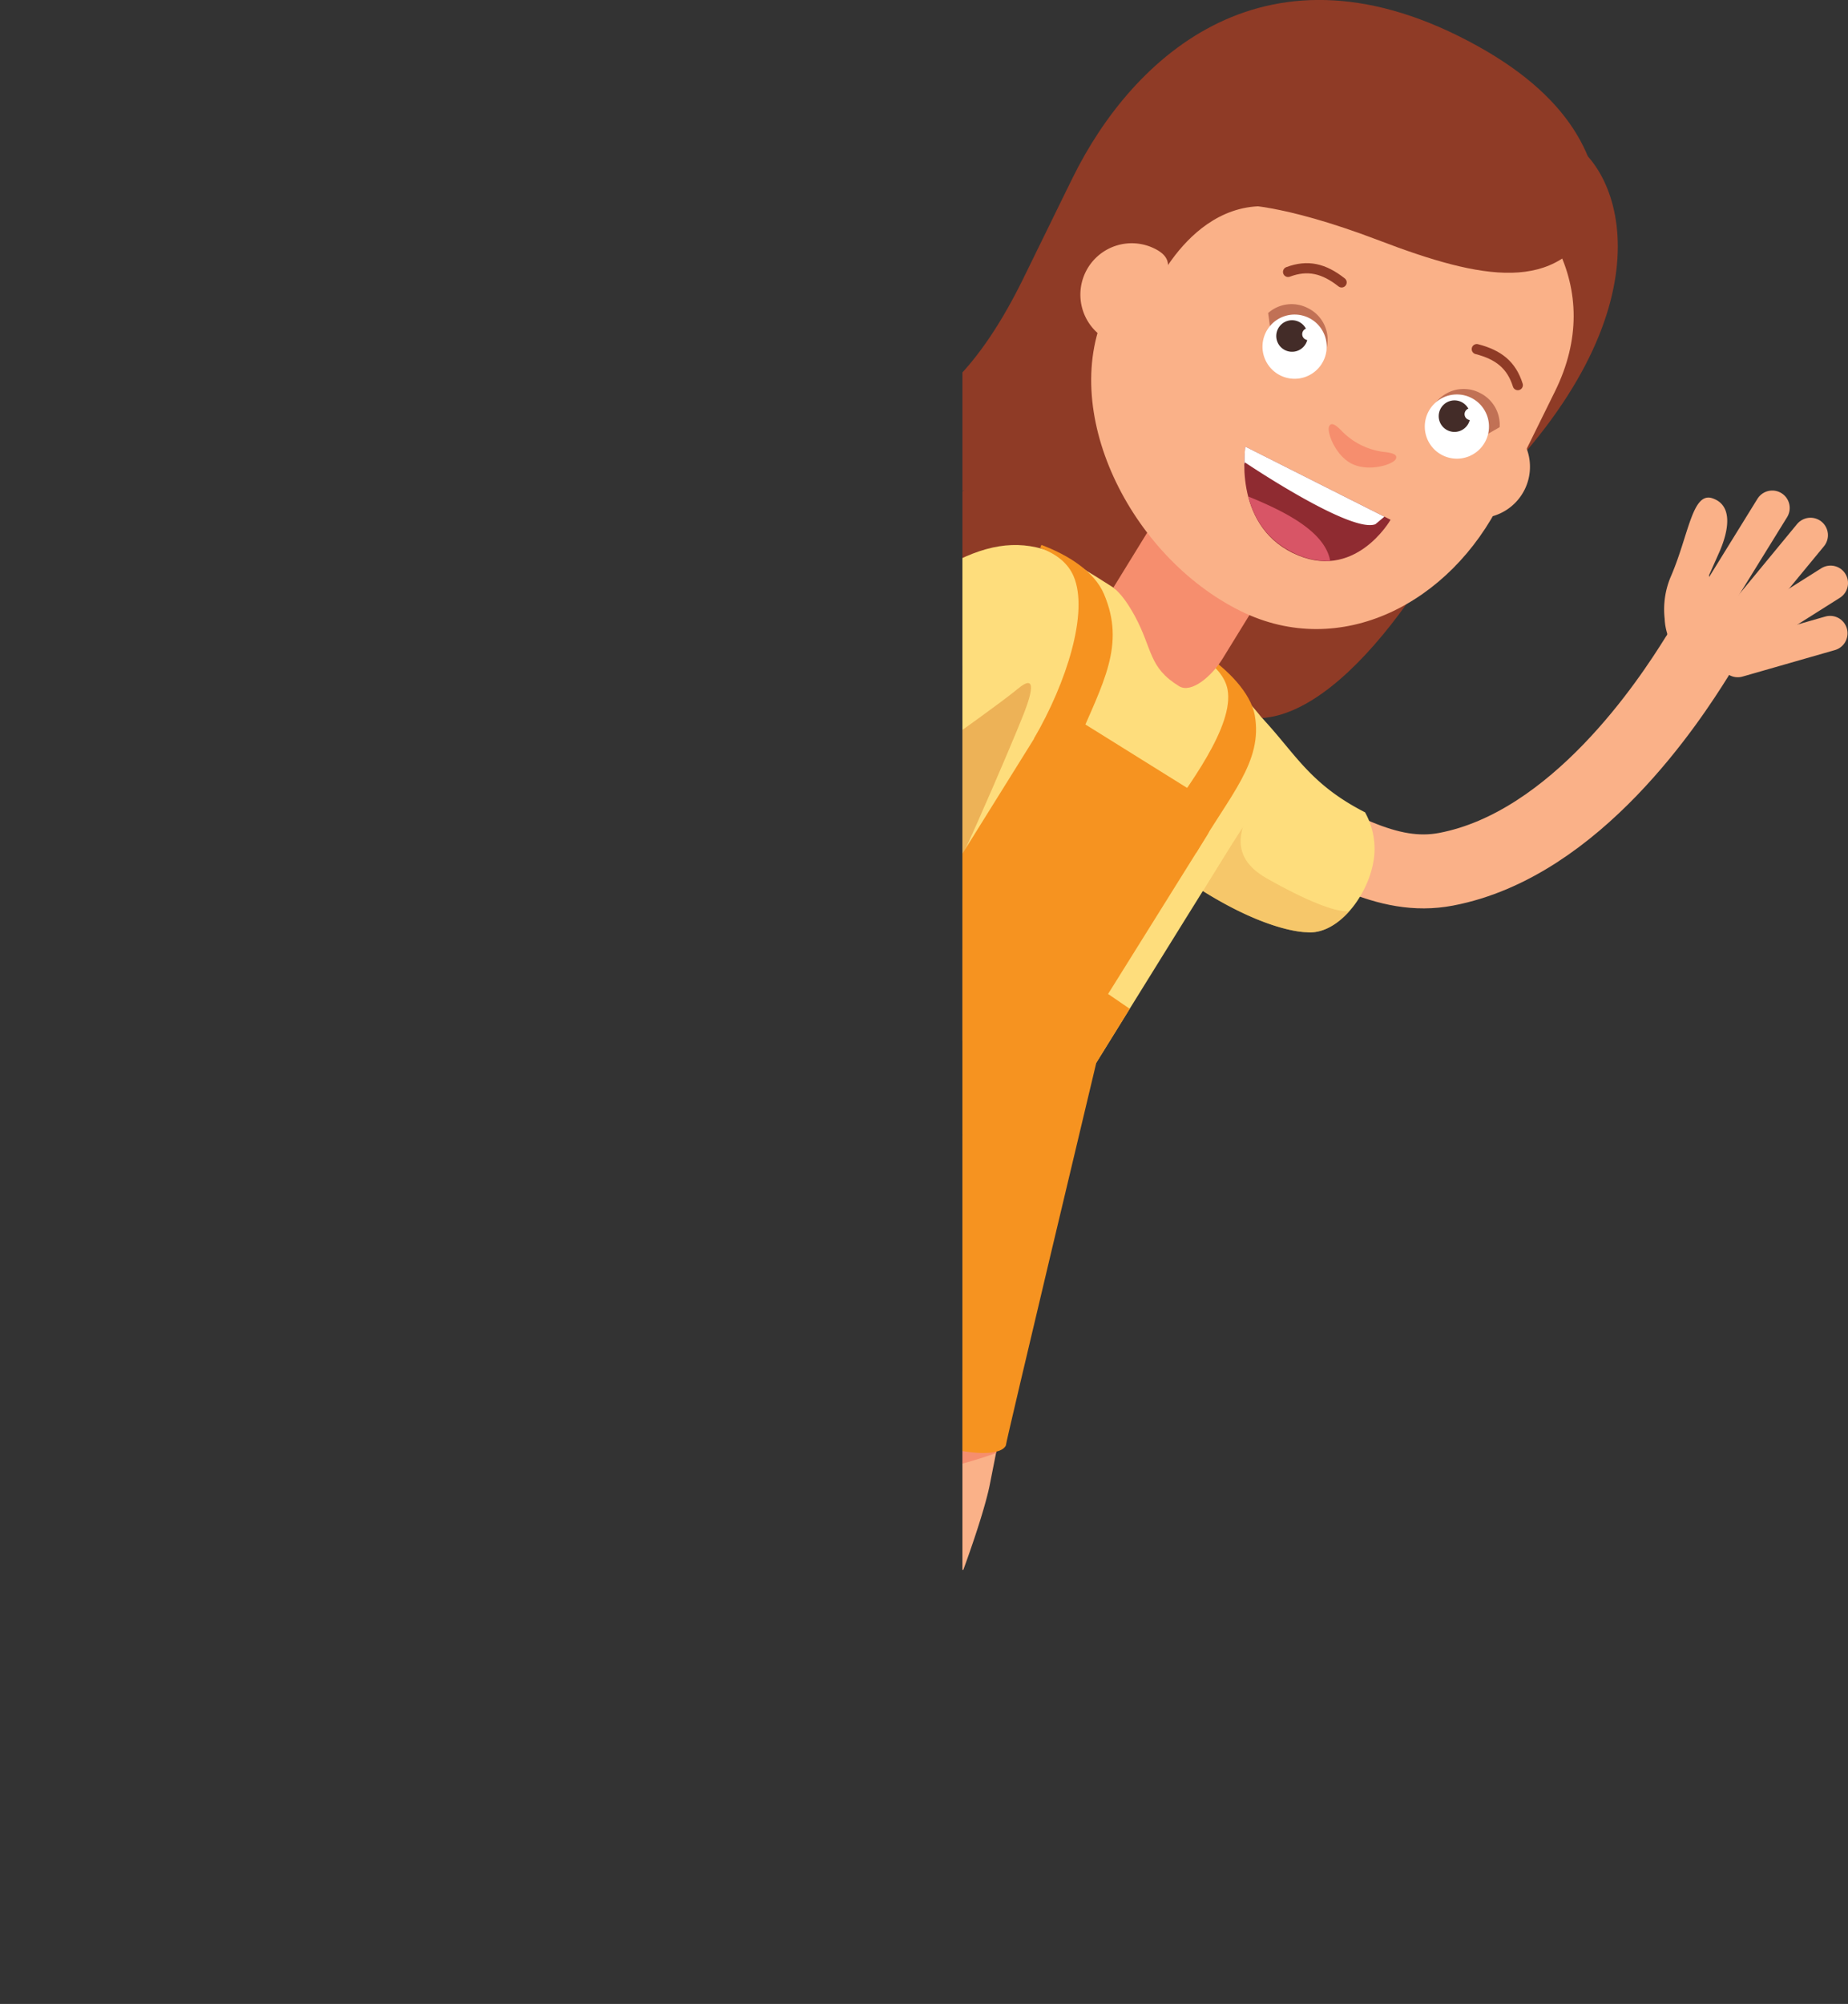 <svg xmlns="http://www.w3.org/2000/svg" xmlns:xlink="http://www.w3.org/1999/xlink" viewBox="0 0 528.83 573.24"><rect x="0" y="0" width="528.83" height="573.24" fill="#333333" stroke="none"/><defs><style>.cls-1,.cls-15,.cls-23,.cls-8{fill:none;}.cls-2{isolation:isolate;}.cls-3{clip-path:url(#clip-path);}.cls-4{fill:#b9cad1;opacity:0.75;mix-blend-mode:multiply;}.cls-5{fill:#f05264;}.cls-6{fill:#fab188;}.cls-7{fill:#f68e6e;}.cls-23,.cls-8{stroke:#fab188;}.cls-15,.cls-23,.cls-8{stroke-linecap:round;}.cls-15,.cls-20,.cls-23,.cls-8{stroke-miterlimit:10;}.cls-8{stroke-width:21.16px;}.cls-9{fill:#fedd7c;}.cls-10{opacity:0.5;}.cls-11{fill:#b8bec4;}.cls-12{fill:#edb257;}.cls-13{fill:#8f3b26;}.cls-14{fill:#f69320;}.cls-15{stroke:#8f3b26;stroke-width:2.91px;}.cls-16{fill:#8f2b31;}.cls-17{fill:#d85566;}.cls-18,.cls-20{fill:#fff;}.cls-19{fill:#9b4635;opacity:0.6;}.cls-20{stroke:#fff;stroke-width:0.87px;}.cls-21{fill:#432c28;}.cls-22{fill:#d3edfb;}.cls-23{stroke-width:9.98px;}</style><clipPath id="clip-path" transform="translate(275.41 -8.13)"><rect class="cls-1" width="259.95" height="457.21"/></clipPath></defs><title>illustration-girl-peaking</title><g class="cls-2"><g id="Layer_1" data-name="Layer 1"><g class="cls-3"><path class="cls-4" d="M-11.41,579.77c-5.55,11.27-93.11-39.19-160-77.85-37.25-21.52-162-102.07-72.07-74,24.68,7.69,142.13,74.8,171.4,92.66C-2,563.28-8.52,573.92-11.41,579.77Z" transform="translate(275.41 -8.13)"/><path class="cls-5" d="M-172.45,282.81c-11.53,3.71-44.79,13.76-38.12,28.65,4,8.84,26.78,7.41,38.78,2s15.67-6.48,15.67-6.48,0-1.85,5.78-5.27c1.29-.76-.71-6.55-2.09-10.16-3.11-8.09-6.43-9.34-10.47-10C-166.36,281-172.45,282.81-172.45,282.81Z" transform="translate(275.41 -8.13)"/><path class="cls-6" d="M-141.41,371.52c-5-2.48-8.92-8.07-11.56-13.39l-21.39-42.54c-3.41-6.89.94-12.58,7.83-16s13.69-3.25,17.1,3.64l20.8,41.34L-74,315.36c7-3.18,13.88,4.92,17,11.92a13.92,13.92,0,0,1-6.91,18.42l-54.54,24.76C-129.38,375.73-134.5,374.93-141.41,371.52Z" transform="translate(275.41 -8.13)"/><path class="cls-7" d="M-87.1,356.27l-23,10.42c-5.75-7.06-11.09-16-13.54-24.81l25.32-13.53a38.34,38.34,0,0,1,6.87,3.32l6.72,18.5Z" transform="translate(275.41 -8.13)"/><path class="cls-6" d="M-49.25,540.55a13.92,13.92,0,0,1-6.82-17.46l29-75.59a183.27,183.27,0,0,0,6.58-22.14l18.9-88.29a13.91,13.91,0,0,1,27.21,5.82L7.74,433.28c-1.61,7.54-6,20.05-8.72,27.24l-29.11,72.54a13.92,13.92,0,0,1-18,8C-48.47,540.91-48.86,540.74-49.25,540.55Z" transform="translate(275.41 -8.13)"/><path class="cls-7" d="M-10.65,389.65s23.17,22.44,22,25.47h0c-1.19,3-1.71,8.66-1.71,8.66h0a135,135,0,0,1-31.47,7.12c.53-2,1-3.92,1.35-5.54l7.83-36.58Z" transform="translate(275.41 -8.13)"/><path class="cls-8" d="M210.18,196c-7.61,12.2-34.53,53.71-71.8,60.79-16.95,3.21-32-6.77-55.45-19.16" transform="translate(275.41 -8.13)"/><path class="cls-9" d="M85,212.74c10,10.37,13.93,19.45,30.22,27.76a21.81,21.81,0,0,1,2.71,11.13c-.42,11.09-10,24.17-19.46,23.16,0,0-10.51.19-29.67-11.79-14.79-9.25-8.69-26.06-8.69-26.06Z" transform="translate(275.41 -8.13)"/><g class="cls-10"><path class="cls-11" d="M84.15,235.32a27.83,27.83,0,0,0,1.11-3S84.76,233.5,84.15,235.32Z" transform="translate(275.41 -8.13)"/><path class="cls-12" d="M98.47,274.79c4.37.46,8.76-2.07,12.26-6-3.79.44-12.51-3.09-23.59-9.36-13.61-7.69-5-18.21-3-24.09-2.75,6.35-9.29,17.94-15.37,27.67h0C88,275,98.47,274.79,98.47,274.79Z" transform="translate(275.41 -8.13)"/></g><path class="cls-13" d="M172.57,47.84C189.31,56.09,203,97,150,149.42l-6.54-6.16-8.67-56.7Z" transform="translate(275.41 -8.13)"/><path class="cls-13" d="M71.54,209.14c23.67,18.09,55.76-22.42,73.4-58.22,1.58-3.19,20.14-29.7,20.14-29.7l2-4.06c10.13-20.57,37.11-64.46-19.73-95.9C87.29-12,48.64,24.31,31.58,58.91l-2,4.06S18.9,84.81,17.32,88C5.86,111.26-9.89,131.2-34.08,131.57l13.4,18.49s17.51.93,22.41-2.31-16.46,10-16.46,10,23.4,27.47,50.42,41.8C74.11,219.94,71.54,209.14,71.54,209.14Z" transform="translate(275.41 -8.13)"/><path class="cls-9" d="M30.43,324.83s32-51.67,46.77-75.32c14.93-23.95,19.29-20.82,19.29-20.82S85,209,66.74,194.17c-15-12.11-16.3-13.8-35.4-25.31,0,0-13.57,3.42-29.54,29l-49,78.57" transform="translate(275.41 -8.13)"/><path class="cls-14" d="M55.74,245.47h0c9.42-12.83,22-29.79,20.14-40.06-.65-3.65-3.66-7-7.76-9.76l1.22-.39c6.46,4.28,13.14,11,14.31,17.42,2.42,13.35-7.19,23-16.74,39.39l-1.85-1.88Z" transform="translate(275.41 -8.13)"/><path class="cls-7" d="M49.29,184.26C54.51,193.88,53.17,199,62,204.42c3.48,2.14,9.32-2.8,12.47-7.9L90,171.28c6.88-11.14,6-24.28-2-29.2l-2.72-1.68c-8-4.92-20.12.17-27,11.31L43.2,176.21C45.25,177.91,47,180.13,49.29,184.26Z" transform="translate(275.41 -8.13)"/><path class="cls-6" d="M160.9,148.15a14.7,14.7,0,0,1-19.69,6.68c-7.29-3.59-2.62-8.63,1-15.91s4.75-14,12-10.46A14.71,14.71,0,0,1,160.9,148.15Z" transform="translate(275.41 -8.13)"/><path class="cls-6" d="M154.16,151.34c-14.53,29.48-46,45.65-74.5,31.61C48,167.34,27,125.31,41.56,95.82L56.29,64.19c14.54-29.48,46-32.53,75.51-18l6.08,3c29.49,14.53,46.24,41.37,31.71,70.85Z" transform="translate(275.41 -8.13)"/><path class="cls-7" d="M124,139.47c.54-1.11-.29-1.73-3.46-2.07a20.34,20.34,0,0,1-11.85-5.84c-2.19-2.3-3.19-2.58-3.74-1.48-.75,1.51,1.67,8.31,6.51,10.73h0l0,0h0C116.36,143.21,123.23,141,124,139.47Z" transform="translate(275.41 -8.13)"/><path class="cls-15" d="M147.19,108c6.25,1.61,9.94,4.56,11.74,10.3" transform="translate(275.41 -8.13)"/><path class="cls-15" d="M108.51,88.91c-5.08-4-9.68-5.1-15.32-3" transform="translate(275.41 -8.13)"/><path class="cls-12" d="M-5.84,221.09l-3.75-4.91L-32.7,253.25l2.21,1.85,9,6.22s11.51,5.3,13.33,6.56,22.62-47.62,25.74-55.64c2.87-7.38,3.08-11.08-1.71-7.09S-5.84,221.09-5.84,221.09Z" transform="translate(275.41 -8.13)"/><path class="cls-13" d="M161.52,49.41,118.3,32.88c-6.89-2.63-13-4.81-18.11-2.17-16.59,8.53-21.47,36-21.47,36S90.61,66,119.15,76.88c29.84,11.41,51,15.23,62-5.76C185,63.85,161.52,49.41,161.52,49.41Z" transform="translate(275.41 -8.13)"/><path class="cls-14" d="M16.51,332.77a8.63,8.63,0,0,1-11.76,2.78L-29,314.93a8.43,8.43,0,0,1-2.76-11.64l53.7-86.16a8.53,8.53,0,0,1,11.71-2.72l33.69,21A8.5,8.5,0,0,1,70,247.11Z" transform="translate(275.41 -8.13)"/><path class="cls-14" d="M22.58,235.17,11.84,257c-2.37,4.82-5.46,11.28-13,7.56S-29.24,247.7-29.24,247.7L-51.8,283.46l50.94,25.1Z" transform="translate(275.41 -8.13)"/><path class="cls-14" d="M38.31,312.13l9.57-15.43-6.15-4.21L-35.5,268.67-38,270.46l-3.81-3.53c-3.92,3.64-73.56,42.71-73.56,42.71s-12.54,44,61.3,89.76c40.55,25.11,64.09,27.11,66.49,22.25C12.54,420.08,38.31,312.13,38.31,312.13Z" transform="translate(275.41 -8.13)"/><path class="cls-7" d="M-33.82,279.32a4.18,4.18,0,0,1-2.8-3.56,4.54,4.54,0,0,1,3.62-5l9.38-1.52a3.86,3.86,0,0,1,2.71.56l7.74,4.93c1.94,1.23,3.7,2.21,2.48,4.31s-3.33,3.75-6.16,2.41l-7.23-3.23L-32,279.46A3.71,3.71,0,0,1-33.82,279.32Z" transform="translate(275.41 -8.13)"/><path class="cls-16" d="M81,135.91s-3.76,21.89,13.46,30.37c17.69,8.72,28.06-9.47,28.06-9.47L81,135.91" transform="translate(275.41 -8.13)"/><path class="cls-17" d="M105.22,168.45c-1.62-8.6-13.72-14.32-23.42-18.3,1.53,5.83,5,12.1,12.42,15.84a21.64,21.64,0,0,0,11,2.6S105.23,168.5,105.22,168.45Z" transform="translate(275.41 -8.13)"/><path class="cls-18" d="M80.93,136.2a31.3,31.3,0,0,0-.14,6.12s-.28-2.32.28-1.77c0,0,30.13,20.28,37.12,17.53l2.56-2.15L81,135.91" transform="translate(275.41 -8.13)"/><path class="cls-13" d="M108.71,57c-2,4-.12,16.23-12.89,11.85-28.45-9.74-42,24.76-40.67,21.4C58,83.32,46,78.86,42.27,77s13.24-29.9,16.37-31.42,17.46-8,21-8.43,27.36,2.93,27.36,2.93,8,1.21,8.7,5.89S108.71,57,108.71,57Z" transform="translate(275.41 -8.13)"/><path class="cls-8" d="M18.36,177.4c-20,4.38-64,43-68.78,52.76C-57.27,244.05-46.75,269-30.86,283" transform="translate(275.41 -8.13)"/><path class="cls-9" d="M39.42,177.39c9.82,9.37,7.39,17.2,7.39,17.2,2-4.17-10-19.17-11.32-20.8-1.59-2,.66-1.95-.29-2.59C15.79,158,.54,162.51-30.2,189.14l24.36,32,16.33-19" transform="translate(275.41 -8.13)"/><path class="cls-6" d="M35.26,85.93A14.7,14.7,0,0,1,55,79.25c7.28,3.59,2.62,8.63-1,15.91s-4.75,14-12,10.46A14.7,14.7,0,0,1,35.26,85.93Z" transform="translate(275.41 -8.13)"/><path class="cls-19" d="M148.12,120.55a10.11,10.11,0,1,0-8.94,18.13l14.55-8.35A10.12,10.12,0,0,0,148.12,120.55Z" transform="translate(275.41 -8.13)"/><path class="cls-20" d="M133.64,126.3a8.75,8.75,0,1,0,11.72-4A8.75,8.75,0,0,0,133.64,126.3Z" transform="translate(275.41 -8.13)"/><circle class="cls-21" cx="140.82" cy="127.17" r="4.17" transform="translate(239.89 189.12) rotate(-63.76)"/><path class="cls-21" d="M142.52,123.73a3.84,3.84,0,1,1-5.14,1.75,3.85,3.85,0,0,1,5.14-1.75m.29-.6a4.51,4.51,0,1,0,2.06,6,4.51,4.51,0,0,0-2.06-6Z" transform="translate(275.41 -8.13)"/><path class="cls-18" d="M146.9,127.36a1.69,1.69,0,1,1-.77-2.27A1.69,1.69,0,0,1,146.9,127.36Z" transform="translate(275.41 -8.13)"/><path class="cls-19" d="M98.66,96.17a10.11,10.11,0,1,1-8.94,18.13L87.49,97.67A10.11,10.11,0,0,1,98.66,96.17Z" transform="translate(275.41 -8.13)"/><path class="cls-20" d="M102.91,111.15a8.75,8.75,0,1,1-4-11.71A8.74,8.74,0,0,1,102.91,111.15Z" transform="translate(275.41 -8.13)"/><path class="cls-21" d="M92.53,108a4.17,4.17,0,1,1,5.59-1.9A4.18,4.18,0,0,1,92.53,108Z" transform="translate(275.41 -8.13)"/><path class="cls-21" d="M96.07,100.83a3.84,3.84,0,1,1-5.14,1.75,3.84,3.84,0,0,1,5.14-1.75m.3-.6a4.51,4.51,0,1,0,2,6,4.53,4.53,0,0,0-2-6Z" transform="translate(275.41 -8.13)"/><path class="cls-18" d="M100.46,104.47a1.7,1.7,0,1,0-2.28.77A1.7,1.7,0,0,0,100.46,104.47Z" transform="translate(275.41 -8.13)"/><path class="cls-6" d="M213.1,200.72a21.51,21.51,0,0,1-3-1.19,16.11,16.11,0,0,1-8.42-10.05.51.51,0,0,1,0-.14,16.81,16.81,0,0,1-.73-4.25,24,24,0,0,1,1.69-11.85c5.21-11.92,6.16-24.56,12-22.57s4.68,9,2.13,15l-3.11,7,.45,4.39-2.58,1.06c0,2.68.5,5.14.53,8.06C212.1,193.94,210.3,194.83,213.1,200.72Z" transform="translate(275.41 -8.13)"/><path class="cls-14" d="M20.46,219.43h0c9.39-16.12,15.72-36.2,11.37-46.43-1.55-3.64-4.68-6.3-9.58-8.14l.36-.85c7.73,2.9,15.16,7.62,17.9,14.06,6.18,14.52-.13,25.16-7.71,42.75l-1.53,1.28Z" transform="translate(275.41 -8.13)"/><path class="cls-22" d="M-68.66,546c.71.71,40.17,25.9,48.77,27.42,2.23.39,2.72-1.48,4.08-3.54,2-3.07,2.67-7.85-4.38-15.19-10.47-10.89-14-13.36-14-13.36S-55.7,525.51-60,531.19A101.53,101.53,0,0,0-68.66,546Z" transform="translate(275.41 -8.13)"/><path class="cls-5" d="M-66.66,541.9c.71.71,41.2,26.11,49.77,27.78,1.86.36,9-7-1.6-17-11-10.4-13.31-15.09-13.31-15.09s-21.47-15.78-25.73-10.1A141.64,141.64,0,0,0-66.66,541.9Z" transform="translate(275.41 -8.13)"/><path class="cls-18" d="M-58.13,529.12a11.09,11.09,0,0,0,6.54,8c5.9,2.72,9.83,0,12.78-.48,4.57-.69,7,.87,7,.87l6.15-16.12s-4.43,2.21-14.47-1.41-12-7.7-12-7.7Z" transform="translate(275.41 -8.13)"/><path class="cls-22" d="M-170.39,285.21s6-1.54,9.46-1,6.31,2.79,9,8.8c-.16-.49-.34-1-.54-1.51-3.1-8.09-6.15-10.91-10.19-11.54-3.46-.54-9.45,1-9.45,1-11.54,3.71-45.72,14.38-38.5,30.49a6.55,6.55,0,0,0,.81,1.34C-215.46,301.37-181.21,288.7-170.39,285.21Z" transform="translate(275.41 -8.13)"/><path class="cls-18" d="M-169,326.24c-3.41-6.89,1-12.58,7.83-16s13.69-3.25,17.11,3.63l-5.41-10.65c-3.41-6.89-10.21-7.05-17.1-3.64s-11.24,9.11-7.83,16" transform="translate(275.41 -8.13)"/><path class="cls-6" d="M-12.88,288.32a5.93,5.93,0,0,0-.27-6.64v0c-.71-1.31-4.91-5.7-6.23-6.9-6.42-5.81-18.34-8.39-24.61-2.41-8.3,7.91-1.43,20,5,25.8.72.65,3.78,3.81,4.51,4.25a8.31,8.31,0,0,0,1.43.67A5.72,5.72,0,0,0-25.7,301c.07-.11.11-.23.17-.34.7-.67,1.41-1.42,2.14-2.23a5.71,5.71,0,0,0,4.94-2.69,5.6,5.6,0,0,0,.81-3.59l1.21-1.19A5.91,5.91,0,0,0-12.88,288.32Z" transform="translate(275.41 -8.13)"/><line class="cls-23" x1="489.24" y1="174.3" x2="507.16" y2="145.31"/><line class="cls-23" x1="496.65" y1="179.1" x2="518.1" y2="153.09"/><line class="cls-23" x1="495.61" y1="184.6" x2="523.84" y2="166.78"/><line class="cls-23" x1="497.28" y1="188.74" x2="523.71" y2="181.16"/><polygon class="cls-6" points="491.31 173.78 485.66 179.69 494.85 188.56 507.41 183.88 491.31 173.78"/></g></g></g></svg>